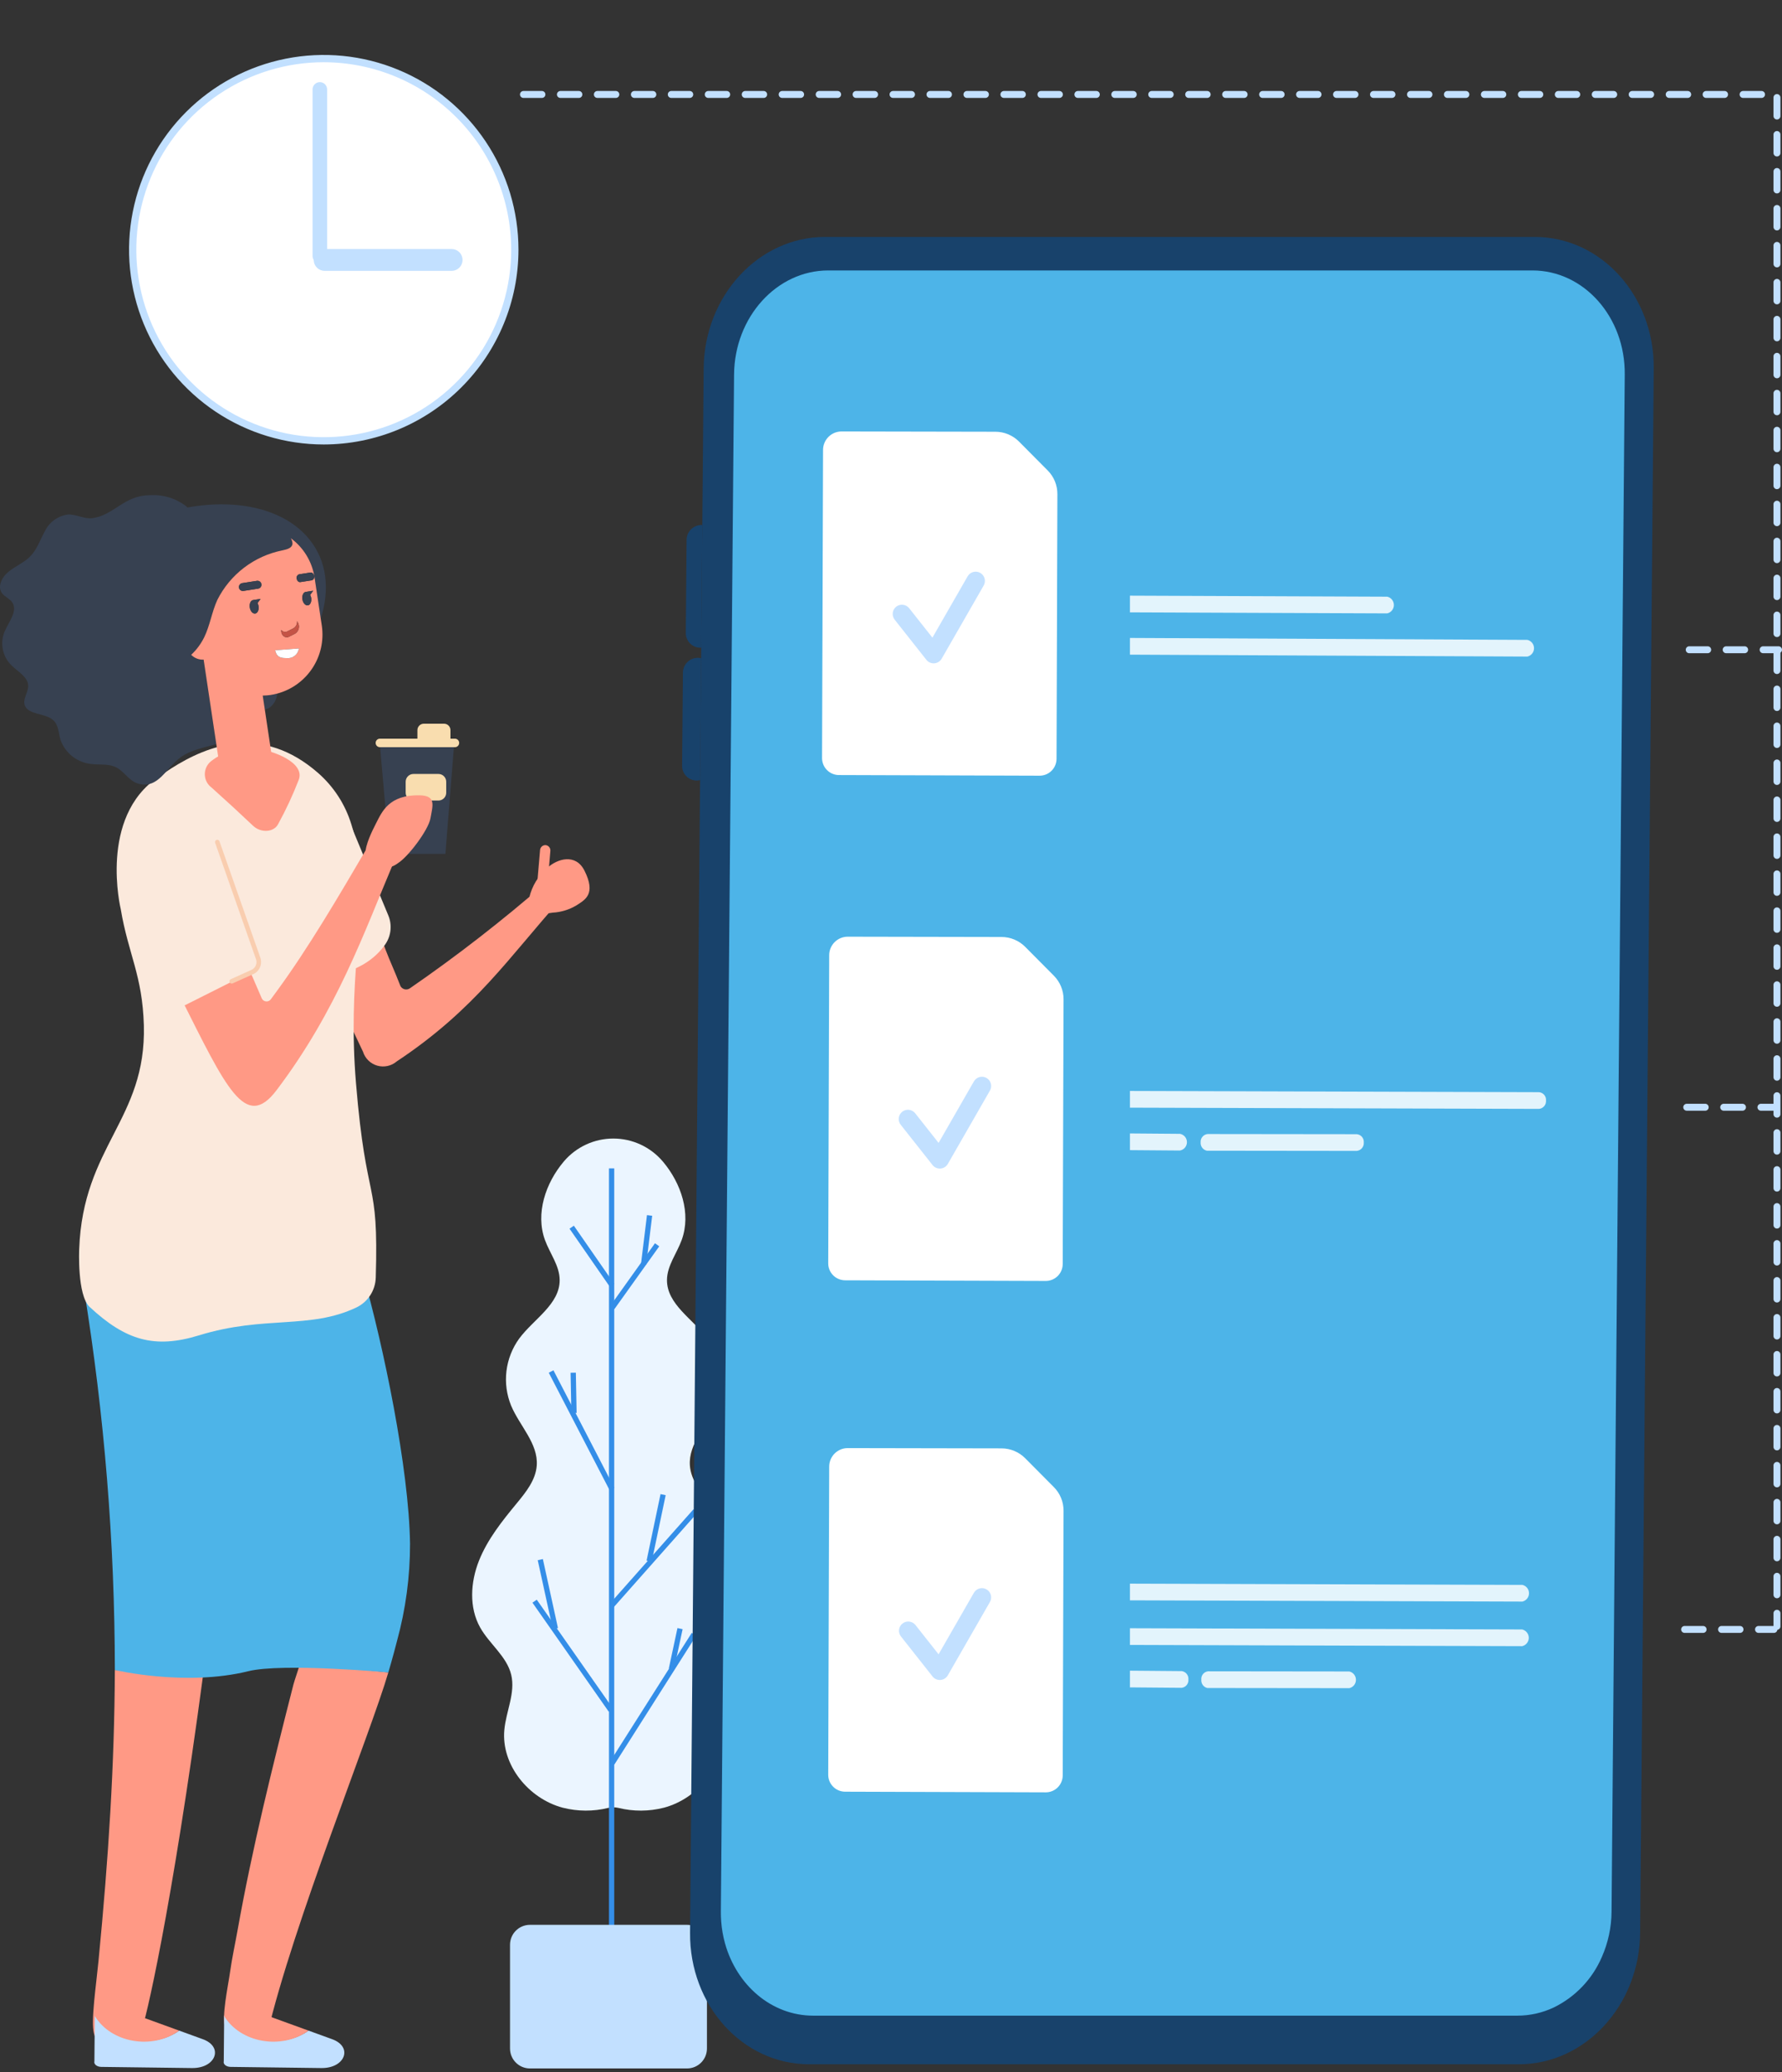 <svg width="400" height="465" viewBox="0 0 400 465" fill="none" xmlns="http://www.w3.org/2000/svg">
<rect x="0" y="0" width="400" height="465" fill="#333333" stroke="none"/>
<g clip-path="url(#clip0_5442_92285)">
<path d="M148.755 260.611C147.388 259.006 145.689 257.717 143.775 256.833C141.861 255.949 139.777 255.491 137.669 255.491C135.561 255.491 133.478 255.949 131.564 256.833C129.65 257.717 127.95 259.006 126.583 260.611C126.552 260.647 126.521 260.685 126.491 260.721C122.454 265.532 120.175 272.31 122.31 278.217C123.406 281.252 125.605 284.001 125.626 287.226C125.662 292.693 119.802 295.988 116.544 300.375C114.985 302.523 114.001 305.034 113.683 307.668C113.366 310.303 113.725 312.975 114.729 315.432C116.647 319.988 120.83 323.928 120.484 328.858C120.256 332.102 118.072 334.825 116.003 337.332C112.715 341.319 109.422 345.423 107.514 350.228C105.607 355.033 105.253 360.716 107.783 365.221C109.869 368.941 113.764 371.686 114.753 375.835C115.725 379.909 113.587 384.029 113.205 388.202C112.484 396.073 118.663 403.614 126.295 405.646C129.657 406.508 133.18 406.524 136.55 405.693C137.287 405.52 138.054 405.52 138.791 405.693C142.161 406.524 145.684 406.508 149.046 405.646C156.678 403.61 162.857 396.069 162.136 388.202C161.756 384.029 159.616 379.909 160.588 375.835C161.577 371.686 165.472 368.941 167.56 365.221C170.089 360.713 169.734 355.029 167.827 350.228C165.919 345.427 162.626 341.319 159.338 337.332C157.269 334.825 155.085 332.102 154.857 328.858C154.511 323.928 158.695 319.988 160.612 315.432C161.616 312.975 161.975 310.303 161.658 307.668C161.34 305.034 160.356 302.523 158.797 300.375C155.539 295.988 149.679 292.693 149.715 287.226C149.738 284.001 151.938 281.252 153.031 278.217C155.164 272.306 152.887 265.53 148.85 260.721L148.755 260.611Z" fill="#EBF5FF"/>
<path d="M137.876 262.187H136.695V435.996H137.876V262.187Z" fill="#348EE8"/>
<path d="M128.81 275.047L127.84 275.72L136.891 288.765L137.861 288.091L128.81 275.047Z" fill="#348EE8"/>
<path d="M124.229 307.498L123.18 308.042L136.834 334.402L137.884 333.858L124.229 307.498Z" fill="#348EE8"/>
<path d="M129.259 308.03L128.078 308.052L128.25 317.09L129.431 317.068L129.259 308.03Z" fill="#348EE8"/>
<path d="M137.8 360.617L136.918 359.832L155.66 338.686L156.542 339.47L137.8 360.617Z" fill="#348EE8"/>
<path d="M146.29 350.454L145.137 350.209L148.267 335.281L149.42 335.526L146.29 350.454Z" fill="#348EE8"/>
<path d="M136.649 384.116L119.52 359.648L120.485 358.97L137.617 383.438L136.649 384.116Z" fill="#348EE8"/>
<path d="M124.091 365.593L120.703 350.108L121.856 349.854L125.244 365.339L124.091 365.593Z" fill="#348EE8"/>
<path d="M155.277 366.417L136.891 395.369L137.886 396.001L156.272 367.05L155.277 366.417Z" fill="#348EE8"/>
<path d="M151.278 374.671L150.125 374.422L152.07 365.339L153.223 365.589L151.278 374.671Z" fill="#348EE8"/>
<path d="M137.887 293.804L136.926 293.117L147.017 278.988L147.979 279.676L137.887 293.804Z" fill="#348EE8"/>
<path d="M145.222 272.675L143.879 283.665L145.049 283.808L146.393 272.818L145.222 272.675Z" fill="#348EE8"/>
<path d="M154.214 431.936H118.956C116.487 431.936 114.484 433.938 114.484 436.408V459.691C114.484 462.161 116.487 464.163 118.956 464.163H154.214C156.684 464.163 158.686 462.161 158.686 459.691V436.408C158.686 433.938 156.684 431.936 154.214 431.936Z" fill="#C2E0FF"/>
<path d="M181.618 463.226H340.922C355.822 463.226 368.016 450.013 368.157 433.713L371.209 82.683C371.353 66.383 359.387 53.17 344.488 53.17H185.184C170.284 53.17 158.09 66.383 157.949 82.683L154.896 433.709C154.754 450.013 166.717 463.226 181.618 463.226Z" fill="#18426B"/>
<path d="M157.458 117.81C157.524 117.81 157.586 117.826 157.651 117.83L157.412 145.331C157.347 145.331 157.285 145.352 157.219 145.352C156.786 145.352 156.358 145.266 155.958 145.1C155.559 144.934 155.196 144.691 154.891 144.384C154.586 144.077 154.345 143.713 154.181 143.312C154.017 142.912 153.935 142.483 153.938 142.05L154.119 121.111C154.132 120.233 154.489 119.395 155.114 118.778C155.738 118.161 156.58 117.813 157.458 117.81V117.81Z" fill="#18426B"/>
<path d="M156.631 147.615C156.888 147.617 157.143 147.65 157.391 147.713L157.153 175.058C156.904 175.121 156.649 175.154 156.392 175.157C155.959 175.157 155.531 175.071 155.132 174.905C154.732 174.739 154.369 174.495 154.064 174.188C153.759 173.882 153.518 173.518 153.354 173.117C153.19 172.717 153.107 172.288 153.109 171.855L153.293 150.916C153.305 150.038 153.662 149.2 154.287 148.583C154.911 147.966 155.753 147.618 156.631 147.615Z" fill="#18426B"/>
<path d="M343.966 60.688H185.915C174.35 60.688 164.885 71.136 164.776 84.025L164.662 97.191L164.208 150.021L163.993 174.962L163.918 183.743L163.285 257.388L163.217 265.193L162.599 337.067L162.557 341.946L162.201 383.412L162.159 388.291L161.809 428.982C161.809 429.737 161.832 430.484 161.888 431.222C162.014 432.872 162.3 434.506 162.743 436.101C165.364 445.506 173.211 452.317 182.547 452.317H340.598C343.422 452.316 346.21 451.69 348.764 450.484C353.593 448.129 357.419 444.12 359.546 439.186C360.97 435.971 361.716 432.498 361.739 428.982L363.144 265.467L363.211 257.66L363.433 231.834L363.921 175.079L364.4 119.452L364.704 84.02C364.815 71.13 355.529 60.688 343.966 60.688Z" fill="#4DB4E8"/>
<path d="M99.977 191.615H87.418L85.324 167.67H101.885L99.977 191.615Z" fill="#374151"/>
<path d="M98.411 173.676H92.807C91.841 173.676 91.059 174.459 91.059 175.425V177.893C91.059 178.859 91.841 179.642 92.807 179.642H98.411C99.377 179.642 100.16 178.859 100.16 177.893V175.425C100.16 174.459 99.377 173.676 98.411 173.676Z" fill="#F9DDAF"/>
<path d="M102.115 167.67H85.276C85.023 167.67 84.779 167.569 84.6 167.39C84.421 167.211 84.32 166.968 84.32 166.714C84.32 166.461 84.421 166.217 84.6 166.038C84.779 165.859 85.023 165.758 85.276 165.758H102.115C102.368 165.758 102.611 165.859 102.791 166.038C102.97 166.217 103.071 166.461 103.071 166.714C103.071 166.968 102.97 167.211 102.791 167.39C102.611 167.569 102.368 167.67 102.115 167.67V167.67Z" fill="#F9DDAF"/>
<path d="M95.137 162.399H99.672C100.055 162.399 100.422 162.551 100.692 162.822C100.962 163.092 101.114 163.459 101.114 163.841V165.874C101.114 166.256 100.962 166.623 100.692 166.893C100.422 167.164 100.055 167.315 99.672 167.315H95.137C94.755 167.315 94.388 167.164 94.118 166.893C93.847 166.623 93.695 166.256 93.695 165.874V163.841C93.695 163.459 93.847 163.092 94.118 162.822C94.388 162.551 94.755 162.399 95.137 162.399V162.399Z" fill="#F9DDAF"/>
<path d="M53.332 433.117C56.648 414.575 61.176 396.392 65.851 378.068C66.111 377.049 67.127 374.192 67.37 373.227L87.169 375.296C83.115 389.121 65.768 431.832 60.023 456.368C59.37 459.16 52.115 459.206 50.56 455.016C49.675 452.625 51.172 445.852 51.642 442.512C52.089 439.332 52.774 436.241 53.332 433.117Z" fill="#FF9985"/>
<path d="M25.78 374.745L45.72 374.921C38.461 429.391 32.468 454.396 31.769 455.481C28.132 461.125 22.543 461.969 21.082 456.28C20.374 453.513 21.564 445.664 22.107 440.076C24.386 416.644 25.691 395.972 25.78 374.745Z" fill="#FF9985"/>
<path d="M50.435 297.27C60.308 296.823 69.975 294.296 78.804 289.854C79.59 289.489 80.255 288.908 80.722 288.177C81.188 287.447 81.436 286.599 81.436 285.732C86.122 302.232 91.792 329.49 92.04 346.411C92.049 353.79 91.064 361.136 89.111 368.252C88.698 369.885 88.237 371.568 87.747 373.298C87.561 373.954 87.363 374.624 87.17 375.296C87.17 375.296 63.383 373.133 55.752 375.018C41.605 378.519 25.782 374.752 25.782 374.752C25.754 346.119 23.434 317.534 18.845 289.27C18.798 288.982 19.954 288.666 19.924 288.387H20.159C20.196 288.52 20.24 288.651 20.291 288.78C24.736 293.2 30.402 297.842 50.435 297.27Z" fill="#4DB4E8"/>
<path d="M122.457 198.141C112.757 206.588 102.589 214.482 92.001 221.784C91.811 221.915 91.593 221.999 91.364 222.029C91.135 222.059 90.902 222.034 90.685 221.957C90.467 221.879 90.271 221.752 90.112 221.584C89.954 221.416 89.838 221.213 89.773 220.992C87.457 214.983 85.373 211.654 84.611 205.302C78.252 207.966 74.351 208.945 68.398 208.459L81.477 235.995C81.709 236.742 82.123 237.42 82.682 237.968C83.241 238.516 83.928 238.916 84.68 239.133C85.432 239.349 86.226 239.375 86.991 239.208C87.755 239.042 88.467 238.687 89.06 238.178C106.669 226.509 114.339 214.678 125.895 201.812C122.715 200.701 124.413 200.697 122.457 198.141Z" fill="#FF9985"/>
<path d="M76.403 179.502L87.146 205.381C87.588 206.428 87.763 207.568 87.654 208.698C87.545 209.829 87.156 210.915 86.522 211.857C84.448 214.885 80.077 218.737 71.124 219.27C71.124 219.27 61.199 192.102 76.403 179.502Z" fill="#FBE9DC"/>
<path d="M56.134 206.252C54.773 200.798 53.659 195.239 52.765 190.267C50.277 176.427 32.347 177.022 27.434 186.867L38.967 213.121C44.98 214.058 50.836 210.671 56.134 206.252Z" fill="#267067"/>
<path d="M79.907 243.065C78.02 220.331 81.926 205.835 80.993 194.012C80.995 193.547 80.958 193.082 80.88 192.624C80.779 191.979 80.641 191.341 80.468 190.712C80.468 190.686 80.46 190.659 80.454 190.633C79.984 188.942 79.473 186.968 78.868 185C77.507 180.54 74.929 176.549 71.423 173.474C58.871 162.49 46.771 167.139 38.444 172.427L35.578 174.342C22.076 183.36 27.101 203.997 27.101 203.997C28.777 214.048 31.984 218.887 32.291 230.091C32.859 251.24 18.622 257.102 17.777 280.304C17.777 280.304 17.294 290.641 20.123 293.279C28.227 300.825 34.728 302.712 44.688 299.649C59.421 295.115 69.499 298.399 80.02 293.389C81.286 292.776 82.359 291.826 83.122 290.644C83.885 289.461 84.308 288.092 84.345 286.685C85.032 263.663 82.24 271.161 79.907 243.065Z" fill="#FBE9DC"/>
<path d="M57.249 167.927C53.731 167.6 50.219 168.619 47.423 170.78C46.963 171.135 46.593 171.592 46.341 172.115C46.09 172.638 45.964 173.213 45.973 173.794C45.983 174.374 46.127 174.944 46.396 175.459C46.665 175.974 47.05 176.419 47.521 176.758C50.664 179.569 53.758 182.418 56.805 185.306C58.573 186.983 61.512 186.778 62.446 184.904C64.191 181.724 65.723 178.432 67.034 175.05C68.614 171.182 61.395 168.388 57.249 167.927Z" fill="#FF9985"/>
<path d="M84.477 186.719C83.787 187.894 83.094 189.076 82.397 190.264C75.909 201.323 69.204 212.754 62.195 222.329L60.798 224.235C60.675 224.405 60.509 224.54 60.318 224.625C60.126 224.71 59.915 224.743 59.706 224.72C59.498 224.697 59.299 224.619 59.131 224.495C58.962 224.37 58.829 224.203 58.746 224.01C57.574 221.271 55.501 216.469 55.031 215.558L40.414 223.553C50.744 244.085 55.072 253.893 62.063 244.661C75.66 226.723 81.783 209.079 88.38 193.493C88.982 192.069 89.565 190.595 90.136 189.259C87.988 189.193 85.953 188.28 84.477 186.719V186.719Z" fill="#FF9985"/>
<path d="M84.378 184.82C83.548 186.426 81.951 189.676 82.056 191.481C82.161 193.286 81.995 192.999 83.522 193.968C84.401 194.529 85.432 194.803 86.474 194.753C87.515 194.703 88.515 194.331 89.336 193.688C91.617 192.275 96.135 186.298 96.617 183.658C97.16 180.671 97.928 178.552 94.215 178.468C87.244 178.314 85.728 182.214 84.378 184.82Z" fill="#FF9985"/>
<path d="M27.71 204.661L35.003 223.039C35.264 223.653 35.649 224.206 36.132 224.666C36.616 225.125 37.188 225.481 37.815 225.71C38.441 225.94 39.108 226.039 39.773 226.001C40.439 225.963 41.091 225.789 41.687 225.49L56.281 218.156C57.394 217.599 58.251 216.637 58.678 215.468C59.105 214.299 59.068 213.011 58.576 211.867C54.827 203.177 47.574 185.553 47.574 185.553L34.023 189.722C27.766 191.644 25.138 198.636 27.71 204.661Z" fill="#FBE9DC"/>
<path d="M57.809 217.908C58.176 217.514 58.428 217.027 58.539 216.5C58.65 215.973 58.616 215.426 58.44 214.917L49.265 188.791C49.242 188.727 49.208 188.668 49.163 188.617C49.118 188.567 49.063 188.526 49.002 188.496C48.942 188.467 48.876 188.45 48.808 188.446C48.74 188.442 48.673 188.451 48.609 188.474C48.481 188.52 48.376 188.615 48.317 188.737C48.258 188.86 48.249 189.001 48.293 189.13L57.466 215.257C57.625 215.712 57.608 216.21 57.418 216.653C57.227 217.096 56.878 217.452 56.438 217.65L51.801 219.733C51.677 219.791 51.581 219.895 51.533 220.022C51.485 220.149 51.488 220.29 51.542 220.415C51.599 220.539 51.703 220.636 51.83 220.685C51.958 220.733 52.1 220.729 52.224 220.673L56.862 218.59C57.221 218.429 57.543 218.197 57.809 217.908V217.908Z" fill="#F9CDAF"/>
<path d="M122.485 189.648C122.798 189.684 123.085 189.843 123.282 190.089C123.48 190.336 123.571 190.651 123.537 190.965L123.025 197.019C123.006 197.335 122.863 197.63 122.627 197.84C122.392 198.049 122.082 198.157 121.767 198.14C121.131 198.086 120.613 197.874 120.673 197.204L121.225 190.771C121.244 190.456 121.387 190.16 121.623 189.95C121.859 189.739 122.169 189.631 122.485 189.648Z" fill="#FF9985"/>
<path d="M129.432 203.144C131.338 201.895 133.842 200.651 131.191 195.37C129.212 191.43 125.07 192.718 122.877 194.735C120.846 196.475 119.42 198.814 118.803 201.417C118.022 204.573 119.631 205.527 124.059 204.8C125.959 204.696 127.804 204.127 129.432 203.144V203.144Z" fill="#FF9985"/>
<path d="M50.315 452.399C50.357 452.255 50.59 452.067 50.931 451.881C51.854 453.37 53.07 454.655 54.506 455.659C55.942 456.662 57.567 457.362 59.282 457.717C60.997 458.072 62.767 458.074 64.483 457.724C66.199 457.373 67.826 456.676 69.264 455.676L74.552 457.596C79.288 459.315 77.486 464.143 72.132 464.074L51.755 463.815C50.778 463.802 50.045 463.197 50.227 462.55L50.315 452.399Z" fill="#C2E0FF"/>
<path d="M50.297 452.366C51.646 450.473 54.87 450.45 55.602 450.715L69.263 455.676C63.237 460.066 53.921 458.431 50.297 452.366Z" fill="#FF9985"/>
<path d="M21.279 452.399C21.323 452.255 21.556 452.067 21.896 451.881C22.82 453.37 24.036 454.655 25.472 455.659C26.908 456.662 28.533 457.362 30.248 457.717C31.963 458.072 33.733 458.074 35.449 457.724C37.165 457.373 38.792 456.676 40.23 455.676L45.518 457.596C50.254 459.315 48.45 464.143 43.097 464.074L22.721 463.815C21.744 463.802 21.011 463.197 21.191 462.55L21.279 452.399Z" fill="#C2E0FF"/>
<path d="M21.262 452.366C22.611 450.473 25.836 450.45 26.569 450.715L40.23 455.676C34.203 460.066 24.887 458.431 21.262 452.366Z" fill="#FF9985"/>
<path d="M223.446 96.884L188.91 96.819C187.808 96.817 186.751 97.253 185.969 98.03C185.188 98.808 184.747 99.864 184.744 100.966L184.523 170.112C184.521 171.12 184.918 172.087 185.628 172.802C186.338 173.517 187.303 173.92 188.311 173.924L233.345 174.068C233.845 174.07 234.34 173.973 234.802 173.784C235.264 173.594 235.684 173.315 236.038 172.963C236.392 172.611 236.674 172.193 236.866 171.732C237.059 171.271 237.159 170.777 237.16 170.278L237.349 110.868C237.353 109.886 237.162 108.914 236.79 108.005C236.417 107.097 235.869 106.271 235.176 105.575L228.732 99.087C228.039 98.39 227.215 97.837 226.308 97.459C225.401 97.081 224.428 96.886 223.446 96.884V96.884Z" fill="white"/>
<path d="M209.569 148.855C209.256 148.855 208.946 148.784 208.664 148.647C208.382 148.51 208.135 148.311 207.941 148.065L200.825 139.056C200.484 138.624 200.329 138.075 200.393 137.529C200.457 136.983 200.736 136.484 201.167 136.144C201.598 135.803 202.148 135.647 202.694 135.711C203.24 135.775 203.738 136.054 204.079 136.485L209.297 143.09L217.201 129.327C217.475 128.849 217.928 128.5 218.459 128.356C218.991 128.211 219.558 128.284 220.036 128.558C220.514 128.832 220.864 129.285 221.008 129.816C221.152 130.348 221.079 130.915 220.805 131.393L211.374 147.814C211.205 148.107 210.966 148.355 210.679 148.536C210.392 148.716 210.066 148.823 209.728 148.849C209.67 148.852 209.619 148.855 209.569 148.855Z" fill="#C2E0FF"/>
<path d="M224.828 210.261L190.293 210.196C189.191 210.194 188.133 210.63 187.352 211.407C186.571 212.185 186.13 213.24 186.127 214.343L185.906 283.489C185.904 284.497 186.301 285.464 187.011 286.179C187.721 286.893 188.686 287.297 189.694 287.301L234.728 287.445C235.228 287.447 235.723 287.35 236.185 287.161C236.647 286.971 237.067 286.693 237.421 286.341C237.775 285.989 238.057 285.57 238.249 285.109C238.442 284.649 238.542 284.154 238.543 283.655L238.732 224.245C238.735 223.263 238.545 222.291 238.172 221.382C237.8 220.474 237.251 219.648 236.559 218.952L230.115 212.464C229.422 211.767 228.598 211.214 227.691 210.836C226.784 210.458 225.811 210.263 224.828 210.261V210.261Z" fill="white"/>
<path d="M210.955 262.232C210.642 262.232 210.332 262.161 210.051 262.024C209.769 261.888 209.521 261.689 209.327 261.443L202.21 252.434C202.033 252.221 201.9 251.975 201.82 251.71C201.739 251.445 201.713 251.167 201.742 250.892C201.771 250.617 201.854 250.35 201.988 250.107C202.121 249.865 202.302 249.652 202.519 249.48C202.737 249.308 202.986 249.182 203.253 249.108C203.52 249.035 203.799 249.015 204.073 249.051C204.348 249.087 204.612 249.177 204.851 249.317C205.09 249.456 205.299 249.642 205.465 249.864L210.682 256.468L218.588 242.704C218.721 242.462 218.9 242.248 219.116 242.075C219.332 241.903 219.58 241.775 219.846 241.7C220.112 241.625 220.391 241.603 220.665 241.637C220.939 241.671 221.204 241.759 221.444 241.897C221.684 242.035 221.893 242.219 222.061 242.439C222.228 242.659 222.35 242.91 222.419 243.178C222.488 243.445 222.503 243.724 222.463 243.998C222.423 244.271 222.329 244.534 222.185 244.77L212.754 261.191C212.585 261.485 212.346 261.733 212.059 261.913C211.772 262.094 211.446 262.201 211.108 262.226C211.056 262.23 211.005 262.232 210.955 262.232Z" fill="#C2E0FF"/>
<path d="M224.828 325.02L190.293 324.956C189.191 324.954 188.133 325.389 187.352 326.167C186.571 326.944 186.13 328 186.127 329.102L185.906 398.248C185.903 399.256 186.3 400.224 187.011 400.938C187.721 401.653 188.686 402.057 189.694 402.06L234.728 402.204C235.228 402.206 235.723 402.11 236.185 401.92C236.647 401.731 237.067 401.452 237.421 401.1C237.775 400.748 238.057 400.329 238.249 399.869C238.442 399.408 238.542 398.914 238.543 398.414L238.732 339.005C238.735 338.023 238.545 337.05 238.173 336.142C237.8 335.234 237.252 334.408 236.559 333.712L230.115 327.225C229.422 326.528 228.598 325.974 227.691 325.596C226.784 325.218 225.811 325.022 224.828 325.02V325.02Z" fill="white"/>
<path d="M210.953 376.991C210.639 376.991 210.33 376.92 210.048 376.784C209.767 376.647 209.519 376.448 209.325 376.203L202.208 367.192C201.883 366.759 201.74 366.216 201.81 365.68C201.88 365.143 202.157 364.655 202.582 364.32C203.007 363.984 203.546 363.828 204.084 363.885C204.622 363.941 205.117 364.205 205.463 364.622L210.68 371.227L218.586 357.464C218.718 357.221 218.898 357.007 219.114 356.835C219.33 356.662 219.578 356.534 219.844 356.459C220.11 356.384 220.389 356.363 220.663 356.396C220.937 356.43 221.202 356.519 221.442 356.656C221.681 356.794 221.891 356.978 222.059 357.198C222.226 357.418 222.348 357.669 222.417 357.937C222.486 358.205 222.501 358.483 222.461 358.757C222.421 359.03 222.326 359.293 222.183 359.53L212.752 375.95C212.583 376.244 212.344 376.492 212.057 376.672C211.77 376.853 211.444 376.96 211.106 376.985C211.054 376.99 211.003 376.991 210.953 376.991Z" fill="#C2E0FF"/>
<path d="M89.085 95.66C110.969 86.595 121.361 61.507 112.296 39.624C103.232 17.74 78.144 7.348 56.26 16.413C34.377 25.477 23.985 50.566 33.049 72.449C42.114 94.332 67.202 104.724 89.085 95.66Z" fill="white"/>
<path d="M72.674 99.742C64.03 99.742 55.58 97.178 48.393 92.376C41.205 87.573 35.603 80.747 32.295 72.761C28.988 64.775 28.122 55.987 29.809 47.509C31.495 39.031 35.658 31.243 41.77 25.131C47.883 19.019 55.67 14.856 64.149 13.17C72.627 11.484 81.415 12.35 89.401 15.658C97.387 18.966 104.213 24.568 109.015 31.756C113.817 38.943 116.38 47.393 116.38 56.038C116.367 67.625 111.758 78.734 103.564 86.927C95.371 95.121 84.262 99.729 72.674 99.742V99.742ZM72.674 13.963C64.353 13.963 56.219 16.43 49.3 21.053C42.382 25.676 36.989 32.247 33.805 39.934C30.62 47.622 29.787 56.081 31.411 64.243C33.034 72.404 37.041 79.9 42.925 85.784C48.809 91.668 56.305 95.675 64.466 97.298C72.628 98.922 81.087 98.089 88.775 94.904C96.462 91.72 103.033 86.327 107.656 79.409C112.279 72.49 114.746 64.356 114.746 56.035C114.733 44.881 110.297 34.187 102.409 26.3C94.522 18.414 83.828 13.978 72.674 13.965V13.963Z" fill="#C2E0FF"/>
<path d="M71.794 59.087C71.36 59.087 70.945 58.915 70.639 58.608C70.332 58.302 70.16 57.887 70.16 57.453V20.064C70.16 19.631 70.332 19.215 70.639 18.909C70.945 18.602 71.36 18.43 71.794 18.43C72.227 18.43 72.642 18.602 72.949 18.909C73.255 19.215 73.427 19.631 73.427 20.064V57.453C73.427 57.887 73.255 58.302 72.949 58.608C72.642 58.915 72.227 59.087 71.794 59.087V59.087Z" fill="#C2E0FF"/>
<path d="M101.376 60.783H72.873C72.551 60.783 72.232 60.72 71.935 60.597C71.638 60.474 71.367 60.293 71.14 60.066C70.912 59.838 70.732 59.568 70.608 59.27C70.485 58.973 70.422 58.654 70.422 58.333C70.422 58.011 70.485 57.692 70.608 57.395C70.732 57.097 70.912 56.827 71.14 56.6C71.367 56.372 71.638 56.191 71.935 56.068C72.232 55.945 72.551 55.882 72.873 55.882H101.376C101.698 55.882 102.016 55.945 102.314 56.068C102.611 56.191 102.881 56.372 103.109 56.6C103.336 56.827 103.517 57.097 103.64 57.395C103.763 57.692 103.827 58.011 103.827 58.333C103.827 58.654 103.763 58.973 103.64 59.27C103.517 59.568 103.336 59.838 103.109 60.066C102.881 60.293 102.611 60.474 102.314 60.597C102.016 60.72 101.698 60.783 101.376 60.783V60.783Z" fill="#C2E0FF"/>
<path d="M311.405 133.898L253.633 133.667V137.415L311.386 137.646C311.809 137.549 312.188 137.312 312.459 136.973C312.731 136.634 312.88 136.214 312.882 135.779C312.884 135.345 312.74 134.923 312.471 134.581C312.203 134.239 311.827 133.999 311.405 133.898V133.898Z" fill="#E3F4FC"/>
<path d="M342.855 143.59L253.633 143.157V146.906L342.836 147.338C343.26 147.243 343.64 147.006 343.913 146.667C344.185 146.328 344.335 145.907 344.337 145.472C344.339 145.036 344.194 144.614 343.925 144.272C343.655 143.93 343.278 143.69 342.855 143.59V143.59Z" fill="#E3F4FC"/>
<path d="M345.46 245.087L253.633 244.813V248.562L345.442 248.837C345.9 248.796 346.323 248.576 346.62 248.226C346.917 247.875 347.063 247.421 347.028 246.963C347.069 246.506 346.926 246.052 346.632 245.701C346.338 245.349 345.916 245.128 345.46 245.087V245.087Z" fill="#E3F4FC"/>
<path d="M270.913 258.225C270.49 258.137 270.114 257.899 269.854 257.554C269.595 257.209 269.469 256.782 269.501 256.351C269.466 255.893 269.612 255.439 269.909 255.088C270.206 254.737 270.629 254.518 271.087 254.477L304.555 254.515C305.012 254.555 305.434 254.775 305.728 255.127C306.023 255.478 306.165 255.932 306.125 256.389C306.16 256.847 306.013 257.3 305.716 257.65C305.42 258.001 304.997 258.221 304.54 258.263L271.071 258.225C271.018 258.228 270.966 258.228 270.913 258.225V258.225Z" fill="#E3F4FC"/>
<path d="M264.878 254.434L253.633 254.344V258.093L264.848 258.182C265.288 258.106 265.687 257.878 265.976 257.538C266.265 257.197 266.425 256.766 266.428 256.32C266.432 255.873 266.278 255.44 265.995 255.095C265.711 254.75 265.315 254.516 264.876 254.434H264.878Z" fill="#E3F4FC"/>
<path d="M341.688 365.654L253.633 365.377V369.126L341.672 369.404C342.095 369.306 342.472 369.068 342.742 368.729C343.012 368.39 343.161 367.97 343.162 367.536C343.164 367.103 343.02 366.681 342.752 366.34C342.485 365.998 342.11 365.757 341.688 365.656V365.654Z" fill="#E3F4FC"/>
<path d="M270.992 378.793C270.581 378.693 270.22 378.449 269.974 378.105C269.729 377.761 269.614 377.34 269.653 376.919C269.609 376.473 269.741 376.027 270.021 375.677C270.301 375.327 270.707 375.1 271.152 375.045L302.889 375.081C303.31 375.182 303.686 375.423 303.954 375.763C304.222 376.104 304.367 376.525 304.366 376.959C304.365 377.393 304.217 377.813 303.947 378.153C303.677 378.492 303.301 378.73 302.879 378.829L271.142 378.793C271.093 378.802 271.042 378.799 270.992 378.793Z" fill="#E3F4FC"/>
<path d="M265.274 375L253.633 374.902V378.651L265.247 378.749C265.692 378.695 266.098 378.471 266.38 378.122C266.661 377.774 266.796 377.329 266.755 376.883C266.797 376.439 266.667 375.996 266.391 375.646C266.115 375.295 265.716 375.064 265.274 375V375Z" fill="#E3F4FC"/>
<path d="M341.739 355.652L253.633 355.372V359.12L341.719 359.4C342.142 359.303 342.52 359.066 342.791 358.727C343.063 358.387 343.211 357.967 343.213 357.532C343.215 357.098 343.07 356.676 342.802 356.334C342.533 355.993 342.157 355.752 341.734 355.652H341.739Z" fill="#E3F4FC"/>
<path d="M398.869 365.735C398.767 365.735 398.666 365.715 398.571 365.676C398.477 365.637 398.391 365.58 398.319 365.508C398.246 365.435 398.189 365.35 398.15 365.255C398.111 365.161 398.091 365.06 398.091 364.958V362.02C398.091 361.813 398.173 361.615 398.318 361.47C398.464 361.324 398.662 361.242 398.868 361.242C399.075 361.242 399.273 361.324 399.418 361.47C399.564 361.615 399.646 361.813 399.646 362.02V364.958C399.646 365.164 399.564 365.361 399.419 365.507C399.273 365.653 399.075 365.735 398.869 365.735ZM398.869 358.649C398.767 358.649 398.666 358.629 398.571 358.59C398.477 358.551 398.391 358.494 398.319 358.422C398.246 358.35 398.189 358.264 398.15 358.17C398.111 358.075 398.091 357.974 398.091 357.872V353.724C398.091 353.518 398.173 353.32 398.318 353.174C398.464 353.028 398.662 352.946 398.868 352.946C399.075 352.946 399.273 353.028 399.418 353.174C399.564 353.32 399.646 353.518 399.646 353.724V357.878C399.645 358.083 399.562 358.279 399.417 358.423C399.271 358.568 399.074 358.649 398.869 358.649ZM398.869 350.354C398.767 350.354 398.666 350.334 398.571 350.295C398.477 350.256 398.391 350.199 398.319 350.127C398.246 350.054 398.189 349.969 398.15 349.874C398.111 349.78 398.091 349.679 398.091 349.577V345.427C398.091 345.221 398.173 345.023 398.318 344.877C398.464 344.732 398.662 344.65 398.868 344.65C399.075 344.65 399.273 344.732 399.418 344.877C399.564 345.023 399.646 345.221 399.646 345.427V349.577C399.646 349.783 399.564 349.98 399.419 350.126C399.273 350.272 399.075 350.354 398.869 350.354ZM398.869 342.058C398.663 342.058 398.465 341.976 398.319 341.83C398.173 341.684 398.091 341.486 398.091 341.28V337.132C398.091 336.926 398.173 336.728 398.318 336.582C398.464 336.436 398.662 336.354 398.868 336.354C399.075 336.354 399.273 336.436 399.418 336.582C399.564 336.728 399.646 336.926 399.646 337.132V341.28C399.646 341.382 399.626 341.483 399.587 341.578C399.548 341.672 399.491 341.758 399.419 341.83C399.347 341.902 399.261 341.96 399.167 341.999C399.072 342.038 398.971 342.058 398.869 342.058ZM398.869 333.761C398.767 333.762 398.666 333.742 398.571 333.703C398.477 333.664 398.391 333.607 398.319 333.534C398.246 333.462 398.189 333.376 398.15 333.282C398.111 333.188 398.091 333.087 398.091 332.984V328.837C398.091 328.63 398.173 328.433 398.318 328.287C398.464 328.141 398.662 328.059 398.868 328.059C399.075 328.059 399.273 328.141 399.418 328.287C399.564 328.433 399.646 328.63 399.646 328.837V332.984C399.646 333.19 399.564 333.388 399.419 333.534C399.273 333.68 399.075 333.761 398.869 333.761ZM398.869 325.466C398.663 325.466 398.465 325.384 398.319 325.239C398.173 325.093 398.091 324.895 398.091 324.689V320.539C398.091 320.332 398.173 320.134 398.318 319.989C398.464 319.843 398.662 319.761 398.868 319.761C399.075 319.761 399.273 319.843 399.418 319.989C399.564 320.134 399.646 320.332 399.646 320.539V324.688C399.646 324.79 399.626 324.891 399.587 324.985C399.548 325.08 399.491 325.166 399.419 325.238C399.347 325.31 399.261 325.368 399.167 325.407C399.072 325.446 398.971 325.466 398.869 325.466V325.466ZM398.869 317.171C398.663 317.171 398.465 317.089 398.319 316.943C398.173 316.797 398.091 316.599 398.091 316.392V312.245C398.091 312.038 398.173 311.841 398.318 311.695C398.464 311.549 398.662 311.467 398.868 311.467C399.075 311.467 399.273 311.549 399.418 311.695C399.564 311.841 399.646 312.038 399.646 312.245V316.392C399.646 316.494 399.626 316.596 399.587 316.69C399.548 316.785 399.491 316.87 399.419 316.943C399.347 317.015 399.261 317.072 399.167 317.111C399.072 317.151 398.971 317.171 398.869 317.171V317.171ZM398.869 308.874C398.767 308.874 398.666 308.854 398.571 308.815C398.477 308.776 398.391 308.719 398.319 308.647C398.246 308.575 398.189 308.489 398.15 308.395C398.111 308.3 398.091 308.199 398.091 308.097V303.949C398.091 303.743 398.173 303.545 398.318 303.399C398.464 303.253 398.662 303.171 398.868 303.171C399.075 303.171 399.273 303.253 399.418 303.399C399.564 303.545 399.646 303.743 399.646 303.949V308.097C399.646 308.303 399.564 308.501 399.419 308.646C399.273 308.792 399.075 308.874 398.869 308.874ZM398.869 300.579C398.663 300.579 398.465 300.497 398.319 300.351C398.173 300.205 398.091 300.007 398.091 299.8V295.652C398.091 295.446 398.173 295.248 398.318 295.102C398.464 294.957 398.662 294.875 398.868 294.875C399.075 294.875 399.273 294.957 399.418 295.102C399.564 295.248 399.646 295.446 399.646 295.652V299.8C399.646 299.902 399.626 300.004 399.587 300.098C399.548 300.192 399.491 300.278 399.419 300.351C399.347 300.423 399.261 300.48 399.167 300.519C399.072 300.559 398.971 300.579 398.869 300.579V300.579ZM398.869 292.282C398.767 292.282 398.666 292.262 398.571 292.223C398.477 292.184 398.391 292.127 398.319 292.055C398.246 291.983 398.189 291.897 398.15 291.803C398.111 291.708 398.091 291.607 398.091 291.505V287.357C398.091 287.151 398.173 286.953 398.318 286.807C398.464 286.661 398.662 286.579 398.868 286.579C399.075 286.579 399.273 286.661 399.418 286.807C399.564 286.953 399.646 287.151 399.646 287.357V291.505C399.646 291.711 399.564 291.909 399.419 292.054C399.273 292.2 399.075 292.282 398.869 292.282ZM398.869 283.987C398.663 283.987 398.465 283.905 398.319 283.759C398.173 283.613 398.091 283.416 398.091 283.209V279.06C398.091 278.854 398.173 278.656 398.318 278.51C398.464 278.365 398.662 278.283 398.868 278.283C399.075 278.283 399.273 278.365 399.418 278.51C399.564 278.656 399.646 278.854 399.646 279.06V283.209C399.646 283.416 399.564 283.613 399.419 283.759C399.273 283.905 399.075 283.987 398.869 283.987ZM398.869 275.691C398.663 275.691 398.465 275.609 398.319 275.463C398.173 275.317 398.091 275.119 398.091 274.913V270.765C398.091 270.559 398.173 270.361 398.318 270.215C398.464 270.069 398.662 269.987 398.868 269.987C399.075 269.987 399.273 270.069 399.418 270.215C399.564 270.361 399.646 270.559 399.646 270.765V274.913C399.646 275.015 399.626 275.116 399.587 275.211C399.548 275.305 399.491 275.391 399.419 275.463C399.347 275.535 399.261 275.593 399.167 275.632C399.072 275.671 398.971 275.691 398.869 275.691V275.691ZM398.869 267.394C398.767 267.395 398.666 267.375 398.571 267.336C398.477 267.297 398.391 267.24 398.319 267.167C398.246 267.095 398.189 267.009 398.15 266.915C398.111 266.821 398.091 266.72 398.091 266.617V262.47C398.091 262.263 398.173 262.066 398.318 261.92C398.464 261.774 398.662 261.692 398.868 261.692C399.075 261.692 399.273 261.774 399.418 261.92C399.564 262.066 399.646 262.263 399.646 262.47V266.62C399.645 266.826 399.563 267.023 399.418 267.168C399.272 267.313 399.075 267.394 398.869 267.394V267.394ZM398.869 259.099C398.663 259.099 398.465 259.017 398.319 258.872C398.173 258.726 398.091 258.528 398.091 258.322V254.173C398.091 253.967 398.173 253.769 398.318 253.623C398.464 253.477 398.662 253.395 398.868 253.395C399.075 253.395 399.273 253.477 399.418 253.623C399.564 253.769 399.646 253.967 399.646 254.173V258.322C399.646 258.528 399.564 258.726 399.419 258.872C399.273 259.017 399.075 259.099 398.869 259.099ZM398.869 250.804C398.663 250.804 398.465 250.722 398.319 250.576C398.173 250.43 398.091 250.232 398.091 250.025V245.878C398.091 245.671 398.173 245.473 398.318 245.328C398.464 245.182 398.662 245.1 398.868 245.1C399.075 245.1 399.273 245.182 399.418 245.328C399.564 245.473 399.646 245.671 399.646 245.878V250.025C399.646 250.127 399.626 250.229 399.587 250.323C399.548 250.418 399.491 250.503 399.419 250.576C399.347 250.648 399.261 250.705 399.167 250.744C399.072 250.784 398.971 250.804 398.869 250.804V250.804ZM398.869 242.507C398.767 242.507 398.666 242.487 398.571 242.448C398.477 242.409 398.391 242.352 398.319 242.28C398.246 242.208 398.189 242.122 398.15 242.028C398.111 241.933 398.091 241.832 398.091 241.73V237.582C398.091 237.376 398.173 237.178 398.318 237.032C398.464 236.886 398.662 236.804 398.868 236.804C399.075 236.804 399.273 236.886 399.418 237.032C399.564 237.178 399.646 237.376 399.646 237.582V241.73C399.646 241.832 399.626 241.933 399.587 242.027C399.548 242.122 399.491 242.207 399.419 242.279C399.346 242.352 399.261 242.409 399.166 242.448C399.072 242.487 398.971 242.507 398.869 242.507V242.507ZM398.869 234.212C398.663 234.212 398.465 234.13 398.319 233.984C398.173 233.838 398.091 233.64 398.091 233.433V229.281C398.091 229.075 398.173 228.877 398.318 228.731C398.464 228.585 398.662 228.503 398.868 228.503C399.075 228.503 399.273 228.585 399.418 228.731C399.564 228.877 399.646 229.075 399.646 229.281V233.429C399.647 233.531 399.627 233.633 399.589 233.728C399.55 233.823 399.493 233.909 399.421 233.982C399.348 234.055 399.263 234.113 399.168 234.152C399.073 234.191 398.972 234.212 398.869 234.212ZM398.869 225.915C398.767 225.915 398.666 225.895 398.571 225.856C398.477 225.817 398.391 225.76 398.319 225.688C398.246 225.616 398.189 225.53 398.15 225.435C398.111 225.341 398.091 225.24 398.091 225.138V220.99C398.091 220.784 398.173 220.586 398.318 220.44C398.464 220.294 398.662 220.212 398.868 220.212C399.075 220.212 399.273 220.294 399.418 220.44C399.564 220.586 399.646 220.784 399.646 220.99V225.138C399.646 225.24 399.626 225.341 399.587 225.435C399.548 225.529 399.491 225.615 399.419 225.687C399.346 225.759 399.261 225.817 399.166 225.856C399.072 225.895 398.971 225.915 398.869 225.915V225.915ZM398.869 217.619C398.663 217.619 398.465 217.538 398.319 217.392C398.173 217.246 398.091 217.049 398.091 216.842V212.693C398.091 212.487 398.173 212.289 398.318 212.143C398.464 211.998 398.662 211.916 398.868 211.916C399.075 211.916 399.273 211.998 399.418 212.143C399.564 212.289 399.646 212.487 399.646 212.693V216.842C399.646 216.944 399.626 217.046 399.587 217.14C399.548 217.234 399.491 217.32 399.419 217.392C399.346 217.464 399.261 217.521 399.166 217.56C399.072 217.599 398.971 217.619 398.869 217.619V217.619ZM398.869 209.324C398.663 209.324 398.465 209.242 398.319 209.096C398.173 208.95 398.091 208.752 398.091 208.546V204.398C398.091 204.192 398.173 203.994 398.318 203.848C398.464 203.702 398.662 203.62 398.868 203.62C399.075 203.62 399.273 203.702 399.418 203.848C399.564 203.994 399.646 204.192 399.646 204.398V208.546C399.646 208.648 399.626 208.749 399.587 208.843C399.548 208.938 399.491 209.024 399.419 209.096C399.347 209.168 399.261 209.226 399.167 209.265C399.072 209.304 398.971 209.324 398.869 209.324V209.324ZM398.869 201.027C398.767 201.028 398.666 201.008 398.571 200.969C398.477 200.93 398.391 200.872 398.319 200.8C398.246 200.728 398.189 200.642 398.15 200.548C398.111 200.454 398.091 200.352 398.091 200.25V196.103C398.091 195.896 398.173 195.699 398.318 195.553C398.464 195.407 398.662 195.325 398.868 195.325C399.075 195.325 399.273 195.407 399.418 195.553C399.564 195.699 399.646 195.896 399.646 196.103V200.25C399.645 200.456 399.563 200.653 399.418 200.798C399.272 200.943 399.075 201.024 398.869 201.024V201.027ZM398.869 192.732C398.663 192.732 398.465 192.65 398.319 192.505C398.173 192.359 398.091 192.161 398.091 191.955V187.806C398.091 187.6 398.173 187.402 398.318 187.256C398.464 187.11 398.662 187.028 398.868 187.028C399.075 187.028 399.273 187.11 399.418 187.256C399.564 187.402 399.646 187.6 399.646 187.806V191.955C399.646 192.057 399.626 192.158 399.587 192.252C399.548 192.347 399.491 192.432 399.419 192.504C399.346 192.577 399.261 192.634 399.166 192.673C399.072 192.712 398.971 192.732 398.869 192.732V192.732ZM398.869 184.437C398.767 184.437 398.666 184.417 398.571 184.377C398.477 184.338 398.391 184.281 398.319 184.209C398.246 184.136 398.189 184.051 398.15 183.956C398.111 183.862 398.091 183.76 398.091 183.658V179.511C398.091 179.304 398.173 179.106 398.318 178.961C398.464 178.815 398.662 178.733 398.868 178.733C399.075 178.733 399.273 178.815 399.418 178.961C399.564 179.106 399.646 179.304 399.646 179.511V183.658C399.646 183.76 399.626 183.862 399.587 183.956C399.548 184.05 399.491 184.136 399.419 184.209C399.347 184.281 399.261 184.338 399.167 184.377C399.072 184.417 398.971 184.437 398.869 184.437V184.437ZM398.869 176.14C398.767 176.14 398.666 176.12 398.571 176.081C398.477 176.042 398.391 175.985 398.319 175.913C398.246 175.841 398.189 175.755 398.15 175.661C398.111 175.566 398.091 175.465 398.091 175.363V171.215C398.091 171.009 398.173 170.811 398.318 170.665C398.464 170.519 398.662 170.437 398.868 170.437C399.075 170.437 399.273 170.519 399.418 170.665C399.564 170.811 399.646 171.009 399.646 171.215V175.363C399.646 175.569 399.564 175.767 399.419 175.912C399.273 176.058 399.075 176.14 398.869 176.14V176.14ZM398.869 167.845C398.663 167.845 398.465 167.763 398.319 167.617C398.173 167.471 398.091 167.273 398.091 167.066V162.918C398.091 162.712 398.173 162.514 398.318 162.368C398.464 162.223 398.662 162.141 398.868 162.141C399.075 162.141 399.273 162.223 399.418 162.368C399.564 162.514 399.646 162.712 399.646 162.918V167.066C399.646 167.168 399.626 167.269 399.587 167.364C399.548 167.458 399.491 167.544 399.419 167.616C399.347 167.689 399.261 167.746 399.167 167.785C399.072 167.824 398.971 167.845 398.869 167.845V167.845ZM398.869 159.548C398.767 159.548 398.666 159.528 398.571 159.489C398.477 159.45 398.391 159.393 398.319 159.321C398.246 159.249 398.189 159.163 398.15 159.068C398.111 158.974 398.091 158.873 398.091 158.771V154.623C398.091 154.417 398.173 154.219 398.318 154.073C398.464 153.927 398.662 153.845 398.868 153.845C399.075 153.845 399.273 153.927 399.418 154.073C399.564 154.219 399.646 154.417 399.646 154.623V158.771C399.646 158.873 399.626 158.974 399.587 159.068C399.548 159.162 399.491 159.248 399.419 159.32C399.346 159.392 399.261 159.45 399.166 159.489C399.072 159.528 398.971 159.548 398.869 159.548V159.548ZM398.869 151.252C398.663 151.252 398.465 151.171 398.319 151.025C398.173 150.879 398.091 150.682 398.091 150.475V146.326C398.091 146.12 398.173 145.922 398.318 145.776C398.464 145.63 398.662 145.549 398.868 145.549C399.075 145.549 399.273 145.63 399.418 145.776C399.564 145.922 399.646 146.12 399.646 146.326V150.475C399.646 150.577 399.626 150.678 399.587 150.773C399.548 150.867 399.491 150.953 399.419 151.025C399.346 151.097 399.261 151.154 399.166 151.193C399.072 151.232 398.971 151.252 398.869 151.252V151.252ZM398.869 142.957C398.663 142.957 398.465 142.875 398.319 142.729C398.173 142.583 398.091 142.385 398.091 142.179V138.024C398.091 137.817 398.173 137.62 398.318 137.474C398.464 137.328 398.662 137.246 398.868 137.246C399.075 137.246 399.273 137.328 399.418 137.474C399.564 137.62 399.646 137.817 399.646 138.024V142.171C399.647 142.274 399.628 142.376 399.59 142.471C399.551 142.567 399.494 142.653 399.422 142.726C399.349 142.8 399.263 142.858 399.169 142.897C399.074 142.937 398.972 142.957 398.869 142.957V142.957ZM398.869 134.66C398.767 134.66 398.666 134.641 398.571 134.602C398.477 134.563 398.391 134.505 398.319 134.433C398.246 134.361 398.189 134.275 398.15 134.181C398.111 134.087 398.091 133.985 398.091 133.883V129.736C398.091 129.529 398.173 129.331 398.318 129.186C398.464 129.04 398.662 128.958 398.868 128.958C399.075 128.958 399.273 129.04 399.418 129.186C399.564 129.331 399.646 129.529 399.646 129.736V133.883C399.646 133.985 399.626 134.086 399.587 134.181C399.548 134.275 399.491 134.361 399.419 134.433C399.346 134.505 399.261 134.562 399.166 134.601C399.072 134.64 398.971 134.66 398.869 134.66V134.66ZM398.869 126.365C398.663 126.365 398.465 126.283 398.319 126.137C398.173 125.992 398.091 125.794 398.091 125.588V121.445C398.091 121.238 398.173 121.04 398.318 120.895C398.464 120.749 398.662 120.667 398.868 120.667C399.075 120.667 399.273 120.749 399.418 120.895C399.564 121.04 399.646 121.238 399.646 121.445V125.594C399.645 125.799 399.562 125.995 399.417 126.139C399.271 126.284 399.074 126.365 398.869 126.365V126.365ZM398.869 118.07C398.663 118.07 398.465 117.988 398.319 117.842C398.173 117.696 398.091 117.498 398.091 117.291V113.143C398.091 112.937 398.173 112.739 398.318 112.594C398.464 112.448 398.662 112.366 398.868 112.366C399.075 112.366 399.273 112.448 399.418 112.594C399.564 112.739 399.646 112.937 399.646 113.143V117.291C399.646 117.393 399.626 117.495 399.587 117.589C399.548 117.683 399.491 117.769 399.419 117.842C399.347 117.914 399.261 117.971 399.167 118.01C399.072 118.05 398.971 118.07 398.869 118.07V118.07ZM398.869 109.773C398.767 109.773 398.666 109.753 398.571 109.714C398.477 109.675 398.391 109.618 398.319 109.546C398.246 109.474 398.189 109.388 398.15 109.293C398.111 109.199 398.091 109.098 398.091 108.996V104.848C398.091 104.642 398.173 104.444 398.318 104.298C398.464 104.152 398.662 104.07 398.868 104.07C399.075 104.07 399.273 104.152 399.418 104.298C399.564 104.444 399.646 104.642 399.646 104.848V108.996C399.645 109.201 399.562 109.397 399.417 109.542C399.271 109.686 399.074 109.767 398.869 109.767V109.773ZM398.869 101.477C398.663 101.477 398.465 101.396 398.319 101.25C398.173 101.104 398.091 100.906 398.091 100.699V96.551C398.091 96.345 398.173 96.147 398.318 96.001C398.464 95.856 398.662 95.774 398.868 95.774C399.075 95.774 399.273 95.856 399.418 96.001C399.564 96.147 399.646 96.345 399.646 96.551V100.699C399.646 100.801 399.626 100.902 399.587 100.997C399.548 101.091 399.491 101.177 399.419 101.249C399.347 101.322 399.261 101.379 399.167 101.418C399.072 101.457 398.971 101.477 398.869 101.477V101.477ZM398.869 93.181C398.767 93.181 398.666 93.161 398.571 93.122C398.477 93.083 398.391 93.026 398.319 92.954C398.246 92.882 398.189 92.796 398.15 92.701C398.111 92.607 398.091 92.506 398.091 92.404V88.256C398.091 88.05 398.173 87.852 398.318 87.706C398.464 87.56 398.662 87.478 398.868 87.478C399.075 87.478 399.273 87.56 399.418 87.706C399.564 87.852 399.646 88.05 399.646 88.256V92.404C399.647 92.506 399.628 92.608 399.589 92.703C399.55 92.798 399.493 92.885 399.421 92.958C399.349 93.031 399.263 93.089 399.168 93.128C399.073 93.168 398.972 93.188 398.869 93.188V93.181ZM398.869 84.885C398.663 84.885 398.465 84.804 398.319 84.658C398.173 84.512 398.091 84.315 398.091 84.108V79.959C398.091 79.753 398.173 79.555 398.318 79.409C398.464 79.263 398.662 79.181 398.868 79.181C399.075 79.181 399.273 79.263 399.418 79.409C399.564 79.555 399.646 79.753 399.646 79.959V84.106C399.647 84.208 399.627 84.309 399.588 84.404C399.549 84.498 399.492 84.584 399.42 84.657C399.347 84.729 399.262 84.787 399.167 84.826C399.073 84.865 398.971 84.885 398.869 84.885V84.885ZM398.869 76.59C398.767 76.59 398.666 76.57 398.571 76.531C398.477 76.492 398.391 76.434 398.319 76.362C398.246 76.29 398.189 76.204 398.15 76.109C398.111 76.015 398.091 75.914 398.091 75.812V71.664C398.091 71.458 398.173 71.26 398.318 71.114C398.464 70.968 398.662 70.886 398.868 70.886C399.075 70.886 399.273 70.968 399.418 71.114C399.564 71.26 399.646 71.458 399.646 71.664V75.812C399.646 75.914 399.626 76.015 399.587 76.109C399.548 76.204 399.491 76.29 399.419 76.362C399.347 76.434 399.261 76.492 399.167 76.531C399.072 76.57 398.971 76.59 398.869 76.59V76.59ZM398.869 68.293C398.767 68.293 398.666 68.273 398.571 68.235C398.477 68.196 398.391 68.138 398.319 68.066C398.246 67.994 398.189 67.908 398.15 67.814C398.111 67.719 398.091 67.618 398.091 67.516V63.368C398.091 63.162 398.173 62.965 398.318 62.819C398.464 62.673 398.662 62.591 398.868 62.591C399.075 62.591 399.273 62.673 399.418 62.819C399.564 62.965 399.646 63.162 399.646 63.368V67.516C399.646 67.618 399.626 67.719 399.587 67.814C399.548 67.908 399.491 67.993 399.419 68.066C399.346 68.138 399.261 68.195 399.166 68.234C399.072 68.273 398.971 68.293 398.869 68.293V68.293ZM398.869 59.998C398.663 59.998 398.465 59.916 398.319 59.77C398.173 59.625 398.091 59.427 398.091 59.221V55.072C398.091 54.865 398.173 54.668 398.318 54.522C398.464 54.376 398.662 54.294 398.868 54.294C399.075 54.294 399.273 54.376 399.418 54.522C399.564 54.668 399.646 54.865 399.646 55.072V59.221C399.646 59.323 399.626 59.424 399.587 59.518C399.548 59.612 399.491 59.698 399.419 59.77C399.346 59.843 399.261 59.9 399.166 59.939C399.072 59.978 398.971 59.998 398.869 59.998V59.998ZM398.869 51.703C398.663 51.703 398.465 51.621 398.319 51.475C398.173 51.329 398.091 51.131 398.091 50.924V46.776C398.091 46.57 398.173 46.372 398.318 46.227C398.464 46.081 398.662 45.999 398.868 45.999C399.075 45.999 399.273 46.081 399.418 46.227C399.564 46.372 399.646 46.57 399.646 46.776V50.924C399.646 51.026 399.626 51.127 399.587 51.222C399.548 51.316 399.491 51.402 399.419 51.474C399.347 51.547 399.261 51.604 399.167 51.643C399.072 51.682 398.971 51.703 398.869 51.703V51.703ZM398.869 43.406C398.767 43.406 398.666 43.386 398.571 43.347C398.477 43.308 398.391 43.251 398.319 43.179C398.246 43.106 398.189 43.021 398.15 42.926C398.111 42.832 398.091 42.731 398.091 42.629V38.481C398.091 38.275 398.173 38.077 398.318 37.931C398.464 37.785 398.662 37.703 398.868 37.703C399.075 37.703 399.273 37.785 399.418 37.931C399.564 38.077 399.646 38.275 399.646 38.481V42.629C399.646 42.731 399.626 42.832 399.587 42.926C399.548 43.02 399.491 43.106 399.419 43.178C399.346 43.25 399.261 43.308 399.166 43.347C399.072 43.386 398.971 43.406 398.869 43.406V43.406ZM398.869 35.111C398.663 35.111 398.465 35.029 398.319 34.883C398.173 34.736 398.091 34.538 398.091 34.332V30.187C398.091 29.981 398.173 29.783 398.318 29.637C398.464 29.491 398.662 29.409 398.868 29.409C399.075 29.409 399.273 29.491 399.418 29.637C399.564 29.783 399.646 29.981 399.646 30.187V34.335C399.646 34.541 399.564 34.738 399.418 34.883C399.272 35.029 399.075 35.111 398.869 35.111V35.111ZM398.869 26.814C398.767 26.814 398.666 26.794 398.571 26.755C398.477 26.716 398.391 26.659 398.319 26.587C398.246 26.514 398.189 26.429 398.15 26.334C398.111 26.24 398.091 26.139 398.091 26.037V21.889C398.091 21.683 398.173 21.485 398.318 21.339C398.464 21.193 398.662 21.111 398.868 21.111C399.075 21.111 399.273 21.193 399.418 21.339C399.564 21.485 399.646 21.683 399.646 21.889V26.037C399.646 26.139 399.626 26.24 399.587 26.334C399.548 26.428 399.491 26.514 399.419 26.586C399.346 26.658 399.261 26.715 399.166 26.755C399.072 26.794 398.971 26.814 398.869 26.814V26.814ZM395.409 21.975H391.26C391.054 21.975 390.856 21.893 390.71 21.748C390.564 21.602 390.482 21.404 390.482 21.198C390.482 20.991 390.564 20.794 390.71 20.648C390.856 20.502 391.054 20.42 391.26 20.42H395.409C395.615 20.42 395.813 20.502 395.959 20.648C396.105 20.794 396.187 20.991 396.187 21.198C396.187 21.404 396.105 21.602 395.959 21.748C395.813 21.893 395.615 21.975 395.409 21.975V21.975ZM387.112 21.975H382.965C382.758 21.975 382.561 21.893 382.415 21.748C382.269 21.602 382.187 21.404 382.187 21.198C382.187 20.991 382.269 20.794 382.415 20.648C382.561 20.502 382.758 20.42 382.965 20.42H387.112C387.319 20.42 387.516 20.502 387.662 20.648C387.808 20.794 387.89 20.991 387.89 21.198C387.89 21.404 387.808 21.602 387.662 21.748C387.516 21.893 387.319 21.975 387.112 21.975V21.975ZM378.817 21.975H374.678C374.472 21.975 374.274 21.893 374.128 21.748C373.982 21.602 373.9 21.404 373.9 21.198C373.9 20.991 373.982 20.794 374.128 20.648C374.274 20.502 374.472 20.42 374.678 20.42H378.83C379.036 20.42 379.234 20.502 379.38 20.648C379.526 20.794 379.608 20.991 379.608 21.198C379.608 21.404 379.526 21.602 379.38 21.748C379.234 21.893 379.036 21.975 378.83 21.975H378.817ZM370.52 21.975H366.373C366.166 21.975 365.968 21.893 365.823 21.748C365.677 21.602 365.595 21.404 365.595 21.198C365.595 20.991 365.677 20.794 365.823 20.648C365.968 20.502 366.166 20.42 366.373 20.42H370.52C370.726 20.42 370.924 20.502 371.07 20.648C371.216 20.794 371.298 20.991 371.298 21.198C371.298 21.404 371.216 21.602 371.07 21.748C370.924 21.893 370.726 21.975 370.52 21.975V21.975ZM362.225 21.975H358.077C357.871 21.975 357.673 21.893 357.527 21.748C357.381 21.602 357.299 21.404 357.299 21.198C357.299 20.991 357.381 20.794 357.527 20.648C357.673 20.502 357.871 20.42 358.077 20.42H362.225C362.431 20.42 362.629 20.502 362.775 20.648C362.921 20.794 363.003 20.991 363.003 21.198C363.003 21.404 362.921 21.602 362.775 21.748C362.629 21.893 362.431 21.975 362.225 21.975V21.975ZM353.93 21.975H349.78C349.574 21.975 349.376 21.893 349.23 21.748C349.085 21.602 349.003 21.404 349.003 21.198C349.003 20.991 349.085 20.794 349.23 20.648C349.376 20.502 349.574 20.42 349.78 20.42H353.93C354.136 20.42 354.334 20.502 354.48 20.648C354.625 20.794 354.707 20.991 354.707 21.198C354.707 21.404 354.625 21.602 354.48 21.748C354.334 21.893 354.136 21.975 353.93 21.975V21.975ZM345.633 21.975H341.491C341.285 21.975 341.087 21.893 340.941 21.748C340.795 21.602 340.713 21.404 340.713 21.198C340.713 20.991 340.795 20.794 340.941 20.648C341.087 20.502 341.285 20.42 341.491 20.42H345.639C345.845 20.42 346.043 20.502 346.189 20.648C346.334 20.794 346.416 20.991 346.416 21.198C346.416 21.404 346.334 21.602 346.189 21.748C346.043 21.893 345.845 21.975 345.639 21.975H345.633ZM337.337 21.975H333.19C332.983 21.975 332.786 21.893 332.64 21.748C332.494 21.602 332.412 21.404 332.412 21.198C332.412 20.991 332.494 20.794 332.64 20.648C332.786 20.502 332.983 20.42 333.19 20.42H337.337C337.544 20.42 337.742 20.502 337.887 20.648C338.033 20.794 338.115 20.991 338.115 21.198C338.115 21.404 338.033 21.602 337.887 21.748C337.742 21.893 337.544 21.975 337.337 21.975V21.975ZM329.042 21.975H324.893C324.687 21.975 324.489 21.893 324.343 21.748C324.197 21.602 324.115 21.404 324.115 21.198C324.115 20.991 324.197 20.794 324.343 20.648C324.489 20.502 324.687 20.42 324.893 20.42H329.042C329.248 20.42 329.446 20.502 329.592 20.648C329.738 20.794 329.82 20.991 329.82 21.198C329.82 21.404 329.738 21.602 329.592 21.748C329.446 21.893 329.248 21.975 329.042 21.975V21.975ZM320.745 21.975H316.608C316.401 21.975 316.204 21.893 316.058 21.748C315.912 21.602 315.83 21.404 315.83 21.198C315.83 20.991 315.912 20.794 316.058 20.648C316.204 20.502 316.401 20.42 316.608 20.42H320.755C320.962 20.42 321.16 20.502 321.305 20.648C321.451 20.794 321.533 20.991 321.533 21.198C321.533 21.404 321.451 21.602 321.305 21.748C321.16 21.893 320.962 21.975 320.755 21.975H320.745ZM312.45 21.975H308.301C308.095 21.975 307.897 21.893 307.751 21.748C307.605 21.602 307.523 21.404 307.523 21.198C307.523 20.991 307.605 20.794 307.751 20.648C307.897 20.502 308.095 20.42 308.301 20.42H312.45C312.656 20.42 312.854 20.502 313 20.648C313.146 20.794 313.228 20.991 313.228 21.198C313.228 21.404 313.146 21.602 313 21.748C312.854 21.893 312.656 21.975 312.45 21.975V21.975ZM304.153 21.975H300.006C299.799 21.975 299.601 21.893 299.456 21.748C299.31 21.602 299.228 21.404 299.228 21.198C299.228 20.991 299.31 20.794 299.456 20.648C299.601 20.502 299.799 20.42 300.006 20.42H304.153C304.359 20.42 304.557 20.502 304.703 20.648C304.849 20.794 304.931 20.991 304.931 21.198C304.931 21.404 304.849 21.602 304.703 21.748C304.557 21.893 304.359 21.975 304.153 21.975V21.975ZM295.858 21.975H291.71C291.504 21.975 291.306 21.893 291.16 21.748C291.014 21.602 290.932 21.404 290.932 21.198C290.932 20.991 291.014 20.794 291.16 20.648C291.306 20.502 291.504 20.42 291.71 20.42H295.858C296.064 20.42 296.262 20.502 296.408 20.648C296.554 20.794 296.636 20.991 296.636 21.198C296.636 21.404 296.554 21.602 296.408 21.748C296.262 21.893 296.064 21.975 295.858 21.975V21.975ZM287.562 21.975H283.413C283.207 21.975 283.009 21.893 282.863 21.748C282.718 21.602 282.636 21.404 282.636 21.198C282.636 20.991 282.718 20.794 282.863 20.648C283.009 20.502 283.207 20.42 283.413 20.42H287.573C287.779 20.42 287.977 20.502 288.123 20.648C288.268 20.794 288.35 20.991 288.35 21.198C288.35 21.404 288.268 21.602 288.123 21.748C287.977 21.893 287.779 21.975 287.573 21.975H287.562ZM279.266 21.975H275.118C274.912 21.975 274.714 21.893 274.568 21.748C274.422 21.602 274.34 21.404 274.34 21.198C274.34 20.991 274.422 20.794 274.568 20.648C274.714 20.502 274.912 20.42 275.118 20.42H279.266C279.472 20.42 279.67 20.502 279.816 20.648C279.962 20.794 280.044 20.991 280.044 21.198C280.044 21.404 279.962 21.602 279.816 21.748C279.67 21.893 279.472 21.975 279.266 21.975V21.975ZM270.97 21.975H266.823C266.616 21.975 266.419 21.893 266.273 21.748C266.127 21.602 266.045 21.404 266.045 21.198C266.045 20.991 266.127 20.794 266.273 20.648C266.419 20.502 266.616 20.42 266.823 20.42H270.97C271.177 20.42 271.375 20.502 271.52 20.648C271.666 20.794 271.748 20.991 271.748 21.198C271.748 21.404 271.666 21.602 271.52 21.748C271.375 21.893 271.177 21.975 270.97 21.975V21.975ZM262.674 21.975H258.526C258.32 21.975 258.122 21.893 257.976 21.748C257.83 21.602 257.748 21.404 257.748 21.198C257.748 20.991 257.83 20.794 257.976 20.648C258.122 20.502 258.32 20.42 258.526 20.42H262.674C262.88 20.42 263.078 20.502 263.224 20.648C263.369 20.794 263.451 20.991 263.451 21.198C263.451 21.404 263.369 21.602 263.224 21.748C263.078 21.893 262.88 21.975 262.674 21.975V21.975ZM254.378 21.975H250.231C250.024 21.975 249.826 21.893 249.681 21.748C249.535 21.602 249.453 21.404 249.453 21.198C249.453 20.991 249.535 20.794 249.681 20.648C249.826 20.502 250.024 20.42 250.231 20.42H254.378C254.585 20.42 254.782 20.502 254.928 20.648C255.074 20.794 255.156 20.991 255.156 21.198C255.156 21.404 255.074 21.602 254.928 21.748C254.782 21.893 254.585 21.975 254.378 21.975V21.975ZM246.083 21.975H241.944C241.738 21.975 241.54 21.893 241.394 21.748C241.248 21.602 241.166 21.404 241.166 21.198C241.166 20.991 241.248 20.794 241.394 20.648C241.54 20.502 241.738 20.42 241.944 20.42H246.093C246.299 20.42 246.497 20.502 246.643 20.648C246.789 20.794 246.871 20.991 246.871 21.198C246.871 21.404 246.789 21.602 246.643 21.748C246.497 21.893 246.299 21.975 246.093 21.975H246.083ZM237.786 21.975H233.654C233.448 21.975 233.25 21.893 233.104 21.748C232.959 21.602 232.877 21.404 232.877 21.198C232.877 20.991 232.959 20.794 233.104 20.648C233.25 20.502 233.448 20.42 233.654 20.42H237.802C238.008 20.42 238.206 20.502 238.352 20.648C238.498 20.794 238.58 20.991 238.58 21.198C238.58 21.404 238.498 21.602 238.352 21.748C238.206 21.893 238.008 21.975 237.802 21.975H237.786ZM229.491 21.975H225.343C225.137 21.975 224.939 21.893 224.793 21.748C224.647 21.602 224.565 21.404 224.565 21.198C224.565 20.991 224.647 20.794 224.793 20.648C224.939 20.502 225.137 20.42 225.343 20.42H229.491C229.697 20.42 229.895 20.502 230.041 20.648C230.187 20.794 230.269 20.991 230.269 21.198C230.269 21.404 230.187 21.602 230.041 21.748C229.895 21.893 229.697 21.975 229.491 21.975V21.975ZM221.195 21.975H217.046C216.84 21.975 216.642 21.893 216.496 21.748C216.351 21.602 216.269 21.404 216.269 21.198C216.269 20.991 216.351 20.794 216.496 20.648C216.642 20.502 216.84 20.42 217.046 20.42H221.195C221.402 20.42 221.6 20.502 221.745 20.648C221.891 20.794 221.973 20.991 221.973 21.198C221.973 21.404 221.891 21.602 221.745 21.748C221.6 21.893 221.402 21.975 221.195 21.975V21.975ZM212.899 21.975H208.751C208.545 21.975 208.347 21.893 208.201 21.748C208.055 21.602 207.973 21.404 207.973 21.198C207.973 20.991 208.055 20.794 208.201 20.648C208.347 20.502 208.545 20.42 208.751 20.42H212.899C213.105 20.42 213.303 20.502 213.449 20.648C213.595 20.794 213.676 20.991 213.676 21.198C213.676 21.404 213.595 21.602 213.449 21.748C213.303 21.893 213.105 21.975 212.899 21.975V21.975ZM204.603 21.975H200.456C200.249 21.975 200.052 21.893 199.906 21.748C199.76 21.602 199.678 21.404 199.678 21.198C199.678 20.991 199.76 20.794 199.906 20.648C200.052 20.502 200.249 20.42 200.456 20.42H204.603C204.81 20.42 205.007 20.502 205.153 20.648C205.299 20.794 205.381 20.991 205.381 21.198C205.381 21.404 205.299 21.602 205.153 21.748C205.007 21.893 204.81 21.975 204.603 21.975V21.975ZM196.307 21.975H192.159C191.953 21.975 191.755 21.893 191.609 21.748C191.463 21.602 191.381 21.404 191.381 21.198C191.381 20.991 191.463 20.794 191.609 20.648C191.755 20.502 191.953 20.42 192.159 20.42H196.315C196.522 20.42 196.719 20.502 196.865 20.648C197.011 20.794 197.093 20.991 197.093 21.198C197.093 21.404 197.011 21.602 196.865 21.748C196.719 21.893 196.522 21.975 196.315 21.975H196.307ZM188.011 21.975H183.874C183.667 21.975 183.47 21.893 183.324 21.748C183.178 21.602 183.096 21.404 183.096 21.198C183.096 20.991 183.178 20.794 183.324 20.648C183.47 20.502 183.667 20.42 183.874 20.42H188.021C188.228 20.42 188.425 20.502 188.571 20.648C188.717 20.794 188.799 20.991 188.799 21.198C188.799 21.404 188.717 21.602 188.571 21.748C188.425 21.893 188.228 21.975 188.021 21.975H188.011ZM179.716 21.975H175.568C175.362 21.975 175.164 21.893 175.018 21.748C174.872 21.602 174.79 21.404 174.79 21.198C174.79 20.991 174.872 20.794 175.018 20.648C175.164 20.502 175.362 20.42 175.568 20.42H179.716C179.922 20.42 180.12 20.502 180.266 20.648C180.412 20.794 180.494 20.991 180.494 21.198C180.494 21.404 180.412 21.602 180.266 21.748C180.12 21.893 179.922 21.975 179.716 21.975V21.975ZM171.419 21.975H167.271C167.065 21.975 166.867 21.893 166.721 21.748C166.576 21.602 166.494 21.404 166.494 21.198C166.494 20.991 166.576 20.794 166.721 20.648C166.867 20.502 167.065 20.42 167.271 20.42H171.419C171.625 20.42 171.823 20.502 171.969 20.648C172.115 20.794 172.197 20.991 172.197 21.198C172.197 21.404 172.115 21.602 171.969 21.748C171.823 21.893 171.625 21.975 171.419 21.975V21.975ZM163.124 21.975H158.976C158.77 21.975 158.572 21.893 158.426 21.748C158.28 21.602 158.198 21.404 158.198 21.198C158.198 20.991 158.28 20.794 158.426 20.648C158.572 20.502 158.77 20.42 158.976 20.42H163.124C163.33 20.42 163.528 20.502 163.674 20.648C163.82 20.794 163.902 20.991 163.902 21.198C163.902 21.404 163.82 21.602 163.674 21.748C163.528 21.893 163.33 21.975 163.124 21.975V21.975ZM154.827 21.975H150.679C150.473 21.975 150.275 21.893 150.129 21.748C149.983 21.602 149.902 21.404 149.902 21.198C149.902 20.991 149.983 20.794 150.129 20.648C150.275 20.502 150.473 20.42 150.679 20.42H154.827C155.033 20.42 155.231 20.502 155.377 20.648C155.523 20.794 155.605 20.991 155.605 21.198C155.605 21.404 155.523 21.602 155.377 21.748C155.231 21.893 155.033 21.975 154.827 21.975V21.975ZM146.532 21.975H142.397C142.191 21.975 141.993 21.893 141.847 21.748C141.701 21.602 141.619 21.404 141.619 21.198C141.619 20.991 141.701 20.794 141.847 20.648C141.993 20.502 142.191 20.42 142.397 20.42H146.545C146.751 20.42 146.949 20.502 147.095 20.648C147.24 20.794 147.322 20.991 147.322 21.198C147.322 21.404 147.24 21.602 147.095 21.748C146.949 21.893 146.751 21.975 146.545 21.975H146.532ZM138.236 21.975H134.089C133.882 21.975 133.685 21.893 133.539 21.748C133.393 21.602 133.311 21.404 133.311 21.198C133.311 20.991 133.393 20.794 133.539 20.648C133.685 20.502 133.882 20.42 134.089 20.42H138.236C138.443 20.42 138.64 20.502 138.786 20.648C138.932 20.794 139.014 20.991 139.014 21.198C139.014 21.404 138.932 21.602 138.786 21.748C138.64 21.893 138.443 21.975 138.236 21.975V21.975ZM129.94 21.975H125.792C125.586 21.975 125.388 21.893 125.242 21.748C125.096 21.602 125.014 21.404 125.014 21.198C125.014 20.991 125.096 20.794 125.242 20.648C125.388 20.502 125.586 20.42 125.792 20.42H129.94C130.146 20.42 130.344 20.502 130.49 20.648C130.635 20.794 130.717 20.991 130.717 21.198C130.717 21.404 130.635 21.602 130.49 21.748C130.344 21.893 130.146 21.975 129.94 21.975V21.975ZM121.644 21.975H117.497C117.29 21.975 117.092 21.893 116.947 21.748C116.801 21.602 116.719 21.404 116.719 21.198C116.719 20.991 116.801 20.794 116.947 20.648C117.092 20.502 117.29 20.42 117.497 20.42H121.644C121.85 20.42 122.048 20.502 122.194 20.648C122.34 20.794 122.422 20.991 122.422 21.198C122.422 21.404 122.34 21.602 122.194 21.748C122.048 21.893 121.85 21.975 121.644 21.975V21.975Z" fill="#C2E0FF"/>
<path d="M399.221 146.584H395.761C395.555 146.584 395.357 146.503 395.211 146.357C395.066 146.211 394.984 146.013 394.984 145.807C394.984 145.601 395.066 145.404 395.211 145.258C395.357 145.112 395.555 145.03 395.761 145.03H399.221C399.427 145.03 399.625 145.112 399.77 145.258C399.916 145.404 399.998 145.601 399.998 145.807C399.998 146.013 399.916 146.211 399.77 146.357C399.625 146.503 399.427 146.584 399.221 146.584V146.584ZM391.616 146.584H387.468C387.262 146.584 387.065 146.503 386.919 146.357C386.773 146.211 386.691 146.013 386.691 145.807C386.691 145.601 386.773 145.404 386.919 145.258C387.065 145.112 387.262 145.03 387.468 145.03H391.616C391.822 145.03 392.02 145.112 392.165 145.258C392.311 145.404 392.393 145.601 392.393 145.807C392.393 146.013 392.311 146.211 392.165 146.357C392.02 146.503 391.822 146.584 391.616 146.584V146.584ZM383.319 146.584H379.172C378.966 146.584 378.768 146.503 378.622 146.357C378.476 146.211 378.395 146.013 378.395 145.807C378.395 145.601 378.476 145.404 378.622 145.258C378.768 145.112 378.966 145.03 379.172 145.03H383.319C383.525 145.03 383.723 145.112 383.869 145.258C384.014 145.404 384.096 145.601 384.096 145.807C384.096 146.013 384.014 146.211 383.869 146.357C383.723 146.503 383.525 146.584 383.319 146.584V146.584Z" fill="#C2E0FF"/>
<path d="M398.7 249.247H395.24C395.039 249.238 394.85 249.152 394.711 249.008C394.572 248.863 394.495 248.67 394.495 248.469C394.495 248.268 394.572 248.075 394.711 247.93C394.85 247.786 395.039 247.7 395.24 247.691H398.7C398.805 247.687 398.909 247.703 399.008 247.741C399.106 247.778 399.196 247.834 399.272 247.907C399.347 247.979 399.408 248.067 399.449 248.163C399.49 248.26 399.512 248.364 399.512 248.469C399.512 248.574 399.49 248.678 399.449 248.775C399.408 248.871 399.347 248.959 399.272 249.031C399.196 249.104 399.106 249.16 399.008 249.197C398.909 249.235 398.805 249.251 398.7 249.247ZM391.095 249.247H386.947C386.842 249.251 386.737 249.235 386.639 249.197C386.541 249.16 386.451 249.104 386.375 249.031C386.299 248.959 386.239 248.871 386.198 248.775C386.156 248.678 386.135 248.574 386.135 248.469C386.135 248.364 386.156 248.26 386.198 248.163C386.239 248.067 386.299 247.979 386.375 247.907C386.451 247.834 386.541 247.778 386.639 247.741C386.737 247.703 386.842 247.687 386.947 247.691H391.095C391.2 247.687 391.305 247.703 391.403 247.741C391.501 247.778 391.591 247.834 391.667 247.907C391.743 247.979 391.803 248.067 391.844 248.163C391.886 248.26 391.907 248.364 391.907 248.469C391.907 248.574 391.886 248.678 391.844 248.775C391.803 248.871 391.743 248.959 391.667 249.031C391.591 249.104 391.501 249.16 391.403 249.197C391.305 249.235 391.2 249.251 391.095 249.247ZM382.799 249.247H378.652C378.547 249.251 378.442 249.235 378.344 249.197C378.245 249.16 378.156 249.104 378.08 249.031C378.004 248.959 377.944 248.871 377.902 248.775C377.861 248.678 377.84 248.574 377.84 248.469C377.84 248.364 377.861 248.26 377.902 248.163C377.944 248.067 378.004 247.979 378.08 247.907C378.156 247.834 378.245 247.778 378.344 247.741C378.442 247.703 378.547 247.687 378.652 247.691H382.799C383 247.7 383.189 247.786 383.328 247.93C383.467 248.075 383.544 248.268 383.544 248.469C383.544 248.67 383.467 248.863 383.328 249.008C383.189 249.152 383 249.238 382.799 249.247Z" fill="#C2E0FF"/>
<path d="M398.186 366.425H394.726C394.52 366.425 394.322 366.343 394.176 366.198C394.031 366.052 393.949 365.854 393.949 365.648C393.949 365.442 394.031 365.244 394.176 365.099C394.322 364.953 394.52 364.871 394.726 364.871H398.186C398.392 364.871 398.589 364.953 398.735 365.099C398.881 365.244 398.963 365.442 398.963 365.648C398.963 365.854 398.881 366.052 398.735 366.198C398.589 366.343 398.392 366.425 398.186 366.425ZM390.581 366.425H386.432C386.226 366.425 386.028 366.343 385.882 366.198C385.737 366.052 385.655 365.854 385.655 365.648C385.655 365.442 385.737 365.244 385.882 365.099C386.028 364.953 386.226 364.871 386.432 364.871H390.581C390.787 364.871 390.985 364.953 391.13 365.099C391.276 365.244 391.358 365.442 391.358 365.648C391.358 365.854 391.276 366.052 391.13 366.198C390.985 366.343 390.787 366.425 390.581 366.425ZM382.284 366.425H378.136C377.93 366.425 377.733 366.343 377.587 366.198C377.441 366.052 377.359 365.854 377.359 365.648C377.359 365.442 377.441 365.244 377.587 365.099C377.733 364.953 377.93 364.871 378.136 364.871H382.291C382.497 364.871 382.695 364.953 382.841 365.099C382.986 365.244 383.068 365.442 383.068 365.648C383.068 365.854 382.986 366.052 382.841 366.198C382.695 366.343 382.497 366.425 382.291 366.425H382.284Z" fill="#C2E0FF"/>
<path d="M58.969 156.089L59.439 159.223C59.772 159.147 60.093 159.029 60.396 158.872C60.924 158.504 61.363 158.022 61.679 157.462C61.996 156.901 62.183 156.277 62.225 155.635C61.731 155.77 61.23 155.876 60.723 155.954C60.142 156.036 59.556 156.082 58.969 156.089V156.089Z" fill="#374151"/>
<path d="M45.708 148.019C45.193 148.049 44.676 147.968 44.194 147.782C43.712 147.596 43.276 147.309 42.914 146.94C44.12 145.81 45.111 144.472 45.841 142.989C47.131 140.335 47.546 137.32 48.772 134.636C50.201 131.788 52.261 129.304 54.796 127.374C57.33 125.444 60.272 124.118 63.397 123.497C64.251 123.307 65.544 123.065 65.655 122.002C65.639 121.565 65.507 121.141 65.273 120.771C68.147 122.879 70.065 126.043 70.607 129.565L71.996 138.809C74.067 132.329 73.417 125.95 69.445 121.035C63.924 114.203 53.348 111.843 42.062 113.887C41.971 113.805 41.927 113.714 41.831 113.633C39.48 111.806 36.534 110.914 33.564 111.129C27.829 111.174 25.557 115.636 20.756 116.272C18.919 116.514 17.194 115.418 15.344 115.454C14.2 115.586 13.11 116.01 12.177 116.685C11.245 117.36 10.502 118.264 10.02 119.309C8.957 121.224 8.304 123.368 6.682 124.955C5.291 126.311 3.333 127.11 1.83 128.369C0.326 129.627 -0.664 131.771 0.532 133.22C1.096 133.909 2.04 134.294 2.604 134.979C4.19 136.914 2.001 139.47 1.027 141.739C0.498 143.008 0.363 144.406 0.637 145.753C0.912 147.1 1.585 148.334 2.568 149.295C4.017 150.726 6.24 151.89 6.329 153.824C6.397 155.351 5.022 156.87 5.569 158.312C6.375 160.427 10.122 160.003 11.913 161.572C13.167 162.678 13.125 164.455 13.563 165.976C14.082 167.464 15.017 168.772 16.258 169.743C17.499 170.714 18.994 171.308 20.563 171.454C22.327 171.655 24.23 171.379 25.817 172.07C27.868 172.964 28.869 175.262 31.056 175.86C35.605 177.096 37.222 172.289 40.674 169.847C42.836 168.313 45.828 167.736 48.566 166.99L45.708 148.019Z" fill="#374151"/>
<path d="M71.995 138.812L70.607 129.568C70.065 126.046 68.147 122.882 65.273 120.774C65.507 121.144 65.638 121.568 65.655 122.005C65.544 123.074 64.251 123.303 63.397 123.5C60.272 124.121 57.33 125.447 54.795 127.377C52.261 129.307 50.2 131.791 48.772 134.639C47.546 137.323 47.131 140.338 45.841 142.992C45.111 144.475 44.12 145.813 42.914 146.943C43.276 147.312 43.712 147.599 44.194 147.785C44.676 147.971 45.192 148.052 45.708 148.022L48.554 166.988L49.612 174.041C49.822 175.438 50.878 176.448 51.958 176.285L59.813 175.108C60.393 174.932 60.882 174.539 61.178 174.01C61.474 173.482 61.553 172.859 61.399 172.273L59.443 159.226L58.973 156.092C59.56 156.085 60.146 156.039 60.727 155.957C61.234 155.879 61.735 155.773 62.23 155.638C65.471 154.769 68.28 152.741 70.125 149.938C71.971 147.136 72.724 143.753 72.242 140.433L71.995 138.812ZM54.375 130.854L57.665 130.344C57.78 130.326 57.897 130.331 58.01 130.359C58.123 130.386 58.229 130.435 58.323 130.504C58.416 130.573 58.496 130.659 58.556 130.758C58.616 130.857 58.657 130.967 58.674 131.082C58.692 131.197 58.687 131.314 58.66 131.427C58.632 131.54 58.583 131.646 58.514 131.74C58.446 131.833 58.359 131.913 58.26 131.973C58.161 132.033 58.051 132.073 57.936 132.091L54.646 132.602C54.415 132.638 54.178 132.58 53.989 132.442C53.8 132.303 53.673 132.095 53.637 131.863C53.601 131.632 53.659 131.395 53.797 131.206C53.936 131.017 54.144 130.89 54.375 130.854ZM58.033 136.013C58.163 136.849 57.828 137.598 57.285 137.678C56.741 137.757 56.198 137.153 56.068 136.318C55.938 135.483 56.274 134.732 56.816 134.653L58.488 134.394L57.799 135.335C57.916 135.546 57.995 135.775 58.033 136.013V136.013ZM69.847 134.182C69.977 135.016 69.642 135.767 69.099 135.845C68.555 135.923 68.012 135.321 67.882 134.486C67.752 133.651 68.088 132.9 68.63 132.822L70.303 132.563L69.615 133.503C69.73 133.714 69.809 133.944 69.847 134.182V134.182ZM67.146 128.875L69.699 128.478C70.072 128.421 70.438 128.767 70.513 129.247C70.567 129.449 70.541 129.663 70.439 129.846C70.338 130.029 70.17 130.165 69.97 130.226L67.415 130.622C67.042 130.68 66.676 130.334 66.602 129.854C66.547 129.653 66.573 129.438 66.673 129.256C66.774 129.073 66.941 128.937 67.14 128.875H67.146ZM63.132 141.363C63.278 141.564 63.49 141.709 63.731 141.773C63.972 141.836 64.227 141.815 64.454 141.711L65.848 141.005C66.127 140.842 66.355 140.604 66.504 140.317C66.652 140.03 66.717 139.707 66.689 139.385L66.841 139.66C67.094 140.078 67.171 140.58 67.056 141.054C66.941 141.529 66.644 141.94 66.229 142.197L64.833 142.902C64.029 143.309 63.103 142.562 63.128 141.533L63.132 141.363ZM67.084 145.512C67.045 145.837 66.942 146.152 66.781 146.437C66.621 146.723 66.405 146.974 66.147 147.176C65.888 147.377 65.593 147.526 65.277 147.613C64.961 147.7 64.631 147.724 64.305 147.683C62.251 147.723 62.008 146.818 61.745 145.914L67.084 145.512Z" fill="#FF9985"/>
<path d="M54.648 132.602L57.938 132.091C58.053 132.073 58.163 132.033 58.262 131.973C58.362 131.913 58.448 131.833 58.517 131.74C58.585 131.646 58.634 131.54 58.662 131.427C58.689 131.314 58.694 131.197 58.676 131.082C58.659 130.967 58.618 130.857 58.558 130.758C58.498 130.659 58.419 130.573 58.325 130.504C58.231 130.435 58.125 130.386 58.012 130.359C57.899 130.331 57.782 130.326 57.667 130.344L54.377 130.854C54.146 130.89 53.938 131.017 53.799 131.206C53.661 131.395 53.603 131.632 53.639 131.863C53.675 132.095 53.802 132.303 53.991 132.442C54.18 132.58 54.417 132.638 54.648 132.602V132.602Z" fill="#374151"/>
<path d="M67.415 130.622L69.97 130.226C70.169 130.165 70.338 130.028 70.439 129.846C70.54 129.663 70.567 129.448 70.513 129.247C70.438 128.767 70.072 128.421 69.698 128.478L67.145 128.875C66.945 128.935 66.777 129.071 66.675 129.254C66.574 129.437 66.548 129.652 66.602 129.854C66.675 130.334 67.042 130.68 67.415 130.622Z" fill="#374151"/>
<path d="M64.835 142.902L66.23 142.197C66.646 141.94 66.943 141.529 67.058 141.054C67.172 140.579 67.095 140.078 66.843 139.66L66.69 139.385C66.718 139.707 66.654 140.03 66.505 140.317C66.356 140.604 66.129 140.842 65.85 141.005L64.456 141.711C64.229 141.815 63.973 141.836 63.732 141.773C63.491 141.709 63.28 141.564 63.133 141.362V141.533C63.105 142.562 64.03 143.309 64.835 142.902Z" fill="#C45446"/>
<path d="M56.819 134.653C56.277 134.737 55.941 135.482 56.071 136.318C56.201 137.154 56.745 137.76 57.288 137.678C57.83 137.596 58.166 136.849 58.036 136.013C57.998 135.775 57.919 135.546 57.802 135.335L58.491 134.394L56.819 134.653Z" fill="#374151"/>
<path d="M68.632 132.822C68.09 132.906 67.754 133.651 67.883 134.486C68.013 135.32 68.558 135.927 69.1 135.845C69.642 135.763 69.978 135.016 69.848 134.181C69.81 133.944 69.731 133.714 69.616 133.502L70.304 132.562L68.632 132.822Z" fill="#374151"/>
<path d="M64.306 147.683C64.631 147.724 64.961 147.7 65.277 147.613C65.593 147.526 65.889 147.377 66.147 147.176C66.405 146.974 66.621 146.723 66.782 146.437C66.943 146.152 67.046 145.837 67.084 145.512L61.75 145.914C62.008 146.818 62.252 147.723 64.306 147.683Z" fill="white"/>
</g>
<defs>
<clipPath id="clip0_5442_92285">
<rect width="400" height="464.161" fill="white"/>
</clipPath>
</defs>
</svg>
